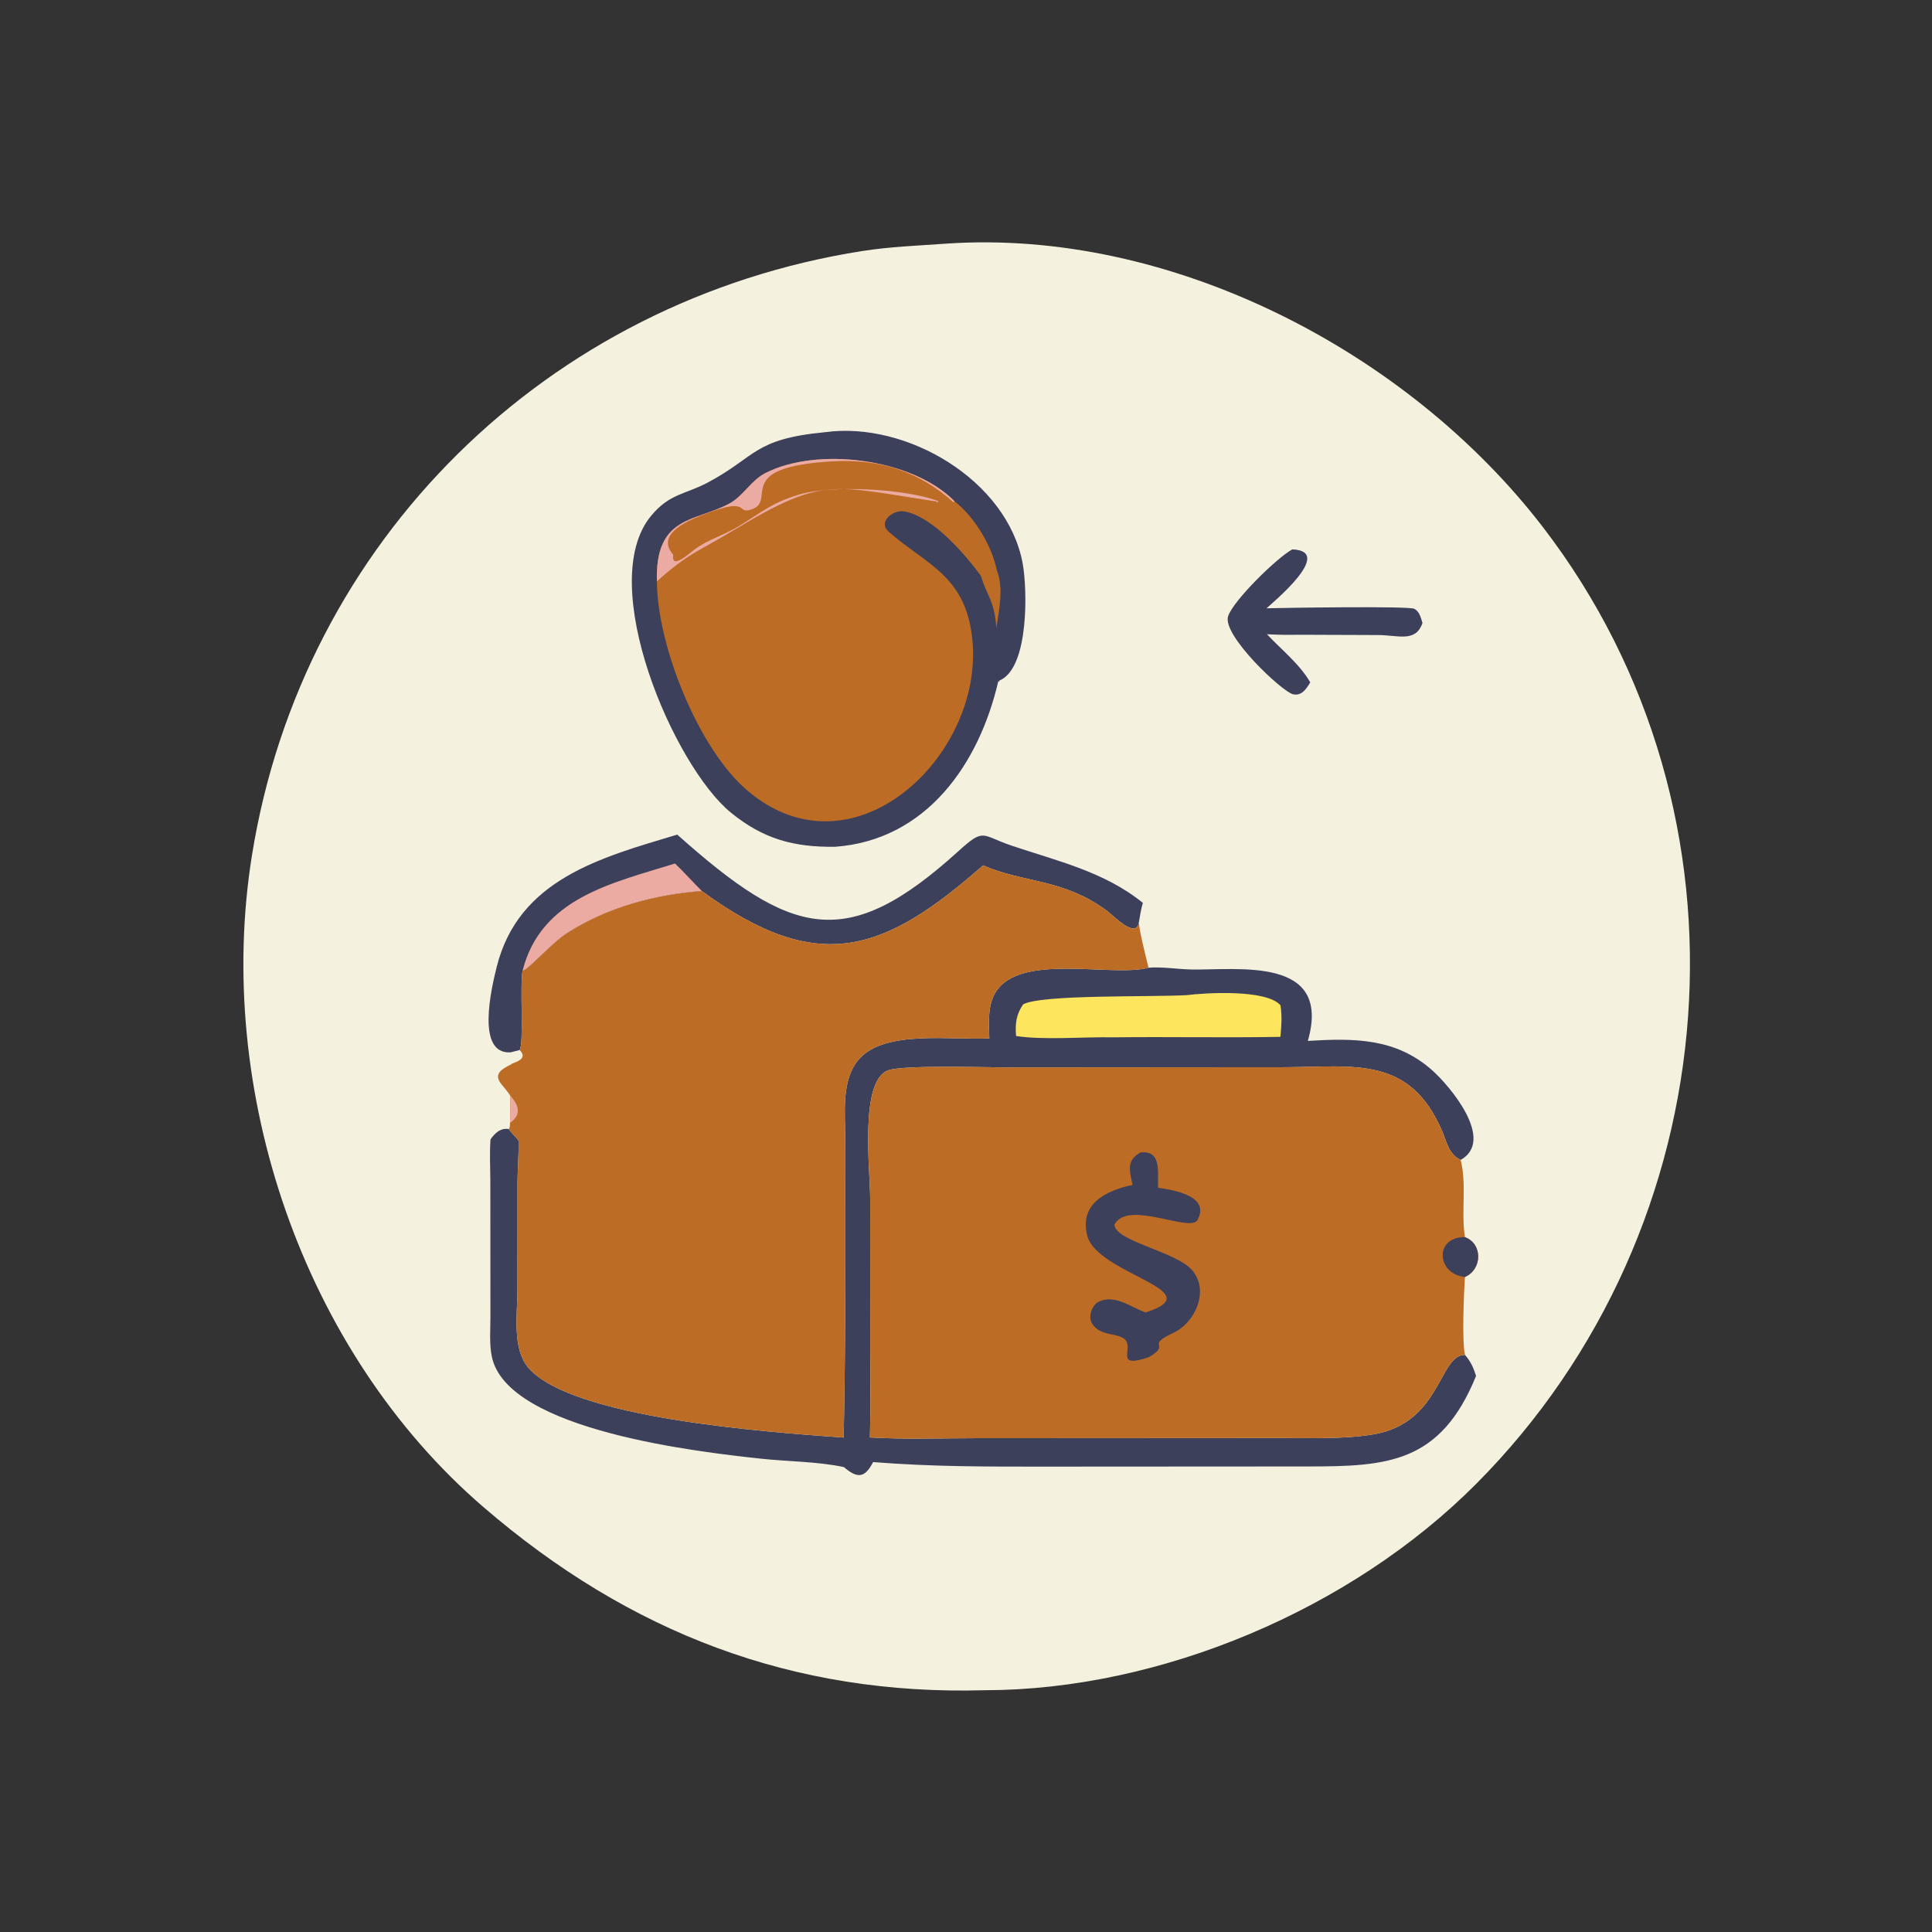 <?xml version="1.0" encoding="utf-8" ?>
<svg xmlns="http://www.w3.org/2000/svg" xmlns:xlink="http://www.w3.org/1999/xlink" width="1024" height="1024">
	<rect width="100%" height="100%" fill="#333333" stroke="none"/>
	<path fill="#F4F1DE" transform="matrix(1.6 -0.001 0.001 1.6 0 0.633)" d="M313.412 80.503C387.738 75.496 466.204 116.193 510.971 174.5C584.136 269.794 573.235 406.663 488.666 491.493C447.261 533.027 384.116 559.677 325.879 559.716C262.479 561.476 208.279 540.73 159.825 498.939C99.984 447.328 70.777 360.858 83.272 283.076C100.023 178.802 181.269 99.232 285.624 82.933C294.808 81.498 304.151 81.166 313.412 80.503Z"/>
	<path fill="#3D405B" transform="matrix(1.6 -0.001 0.001 1.6 0 0.633)" d="M428 181.859C442.405 182.452 420.793 200.009 419.438 201.371C424.859 201.222 466.56 200.597 468.392 201.573C470.142 202.506 470.541 204.531 471.085 206.271C468.839 212.854 462.968 210.265 456.355 210.254L429.645 210.142C426.267 210.226 422.943 210.142 419.569 209.972C424.328 215.074 430.39 219.835 433.894 225.919C432.598 228.062 431.105 230.491 428.194 229.855C424.629 229.077 404.626 210.256 406.701 203.99C408.437 198.745 422.99 184.512 428 181.859Z"/>
	<path fill="#3D405B" transform="matrix(1.6 -0.001 0.001 1.6 0 0.633)" d="M224.171 276.215C262.122 310.108 280.228 315.367 317.283 281.782C325.986 273.894 324.835 276.515 334.78 279.89C349.978 285.048 365.591 288.529 378.406 298.933C377.766 300.986 377.473 303.193 377.087 305.308C376.207 311.129 368.656 303.154 366.676 301.677C352.029 290.751 338.95 292.406 325.492 286.47C292.847 315.082 271.043 323.355 232.312 294.911C216.564 296.119 201.07 300.255 187.621 308.85C182.448 312.157 174.068 321.779 172.927 321.186C171.931 325.976 173.417 345.716 171.889 347.567L168.892 348.317C157.444 348.976 162.516 327.32 164.319 320.079C171.569 290.968 198.851 283.808 224.171 276.215Z"/>
	<path fill="#ECABA2" transform="matrix(1.6 -0.001 0.001 1.6 0 0.633)" d="M223.427 285.79C226.474 288.719 229.314 291.918 232.312 294.911C216.564 296.119 201.07 300.255 187.621 308.85C182.448 312.157 174.068 321.779 172.927 321.186C179.098 297.139 202.613 292.257 223.427 285.79Z"/>
	<path fill="#3D405B" transform="matrix(1.6 -0.001 0.001 1.6 0 0.633)" d="M380.264 320.407C384.986 320.043 389.844 320.93 394.582 321.007C410.235 321.259 441.068 316.645 433.023 344.687C448.242 343.78 462.074 343.688 474.162 354.403C480.145 359.705 495.191 377.608 483.626 384.145C479.671 382.242 479.161 378.505 477.549 374.724C466.859 349.652 448.706 353.259 425.583 353.397L333.268 353.41C326.234 353.406 299.299 352.513 294.025 354.34C284.42 357.667 288.005 387.439 288.005 396.532L288.011 446.241C288.012 456.142 288.171 466.072 287.875 475.967C299.371 476.628 311.038 476.229 322.56 476.229L423.598 476.234C433.465 476.236 444.893 476.671 454.661 475.043C477.161 471.295 476.358 448.542 485.03 448.751C486.949 450.962 487.788 452.945 488.681 455.708C476.888 484.656 459.29 485.66 433.056 485.659L346.459 485.656C326.375 485.654 308.897 485.693 288.919 484.119C286.121 489.61 283.586 489.484 279.238 485.772C270.405 483.884 260.69 483.945 251.693 482.958C232.757 480.879 167.654 473.832 162.635 449.075C161.781 444.865 162.187 440.105 162.186 435.806L162.188 391.006C162.172 386.389 161.906 381.748 162.254 377.142C163.72 375.036 165.605 373.247 168.351 373.728C169.038 375.01 170.659 376.224 171.524 377.55C171.678 382.1 171.212 386.734 171.182 391.299L171.15 426.922C171.154 434.727 169.222 446.621 174.892 452.979C189.618 469.491 252.84 474.099 279.171 475.99C279.738 450.465 279.797 425.553 279.785 399.998L279.763 376.979C279.759 368.504 278.325 357.309 284.481 350.488C293.155 340.878 315.021 344.44 327.512 343.776C327.395 338.701 326.842 332.937 329.654 328.438C337.857 315.313 368.205 323.647 380.264 320.407Z"/>
	<path fill="#FEE55E" transform="matrix(1.6 -0.001 0.001 1.6 0 0.633)" d="M392.871 329.509C399.044 328.726 419.277 327.511 423.96 332.874C424.54 336.447 424.269 339.763 423.932 343.339C405.496 343.661 387.035 343.251 368.594 343.462C358.95 343.256 345.589 344.43 336.374 343.008C336.05 338.97 336.377 335.96 338.706 332.533C344.505 329.217 380.825 330.168 392.871 329.509Z"/>
	<path fill="#3D405B" transform="matrix(1.6 -0.001 0.001 1.6 0 0.633)" d="M273.229 142.941C300.342 139.25 333.634 158.992 338.658 186.471C340.187 194.828 340.809 220.655 331.229 225.12L330.885 225.277L330.907 225.687L330.567 225.437C324.188 252.912 306.722 278.067 276.473 280.286C262.837 280.448 252.695 277.73 241.939 268.941C223.056 253.511 197.03 193.143 215.525 170.675C221.693 163.183 226.833 163.599 234.412 159.568C250.532 150.995 249.381 145.209 273.229 142.941Z"/>
	<path fill="#BC6C25" transform="matrix(1.6 -0.001 0.001 1.6 0 0.633)" d="M217.489 192.311C216.868 170.508 230.108 172.66 241.444 166.601C246.09 164.117 248.64 158.95 253.336 156.528C270.591 147.627 302.094 151.65 316.02 165.765C322.785 171.147 328.389 180.391 330.132 188.851C332.408 194.641 330.814 201.925 329.937 207.835C329.189 198.271 326.754 197.3 324.854 190.619C319.625 183.427 308.582 170.581 299.23 169.178C295.715 168.651 290.585 172.678 294.266 175.914C306.895 187.022 320.076 190.501 322.02 212.173C325.467 250.597 282.221 291.308 247.43 261.655C231.165 247.792 217.563 213.599 217.489 192.311Z"/>
	<path fill="#ECABA2" transform="matrix(1.6 -0.001 0.001 1.6 0 0.633)" d="M217.489 192.311C216.868 170.508 230.108 172.66 241.444 166.601C246.09 164.117 248.64 158.95 253.336 156.528C270.591 147.627 302.094 151.65 316.02 165.765L315.871 166.308C304.509 156.005 291.485 151.797 276.254 152.579C240.817 154.4 258.721 166.329 247.914 168.756C244.543 169.513 246.99 165.299 236.783 168.837C231.313 170.733 216.003 175.661 222.898 183.518C222.121 188.735 228.289 182.987 230.13 181.647C234.44 178.508 239.835 176.95 244.368 174.218C251.975 169.634 255.364 166.366 264.635 163.586C275.353 160.372 300.033 161.656 310.829 165.839L310.827 166L310.525 165.894L310.279 166.518L310.197 165.929C275.557 160.732 272.791 157.36 242.992 175.364C231.372 182.385 228.094 182.837 217.489 192.311Z"/>
	<path fill="#BC6C25" transform="matrix(1.6 -0.001 0.001 1.6 0 0.633)" d="M325.492 286.47C338.95 292.406 352.029 290.751 366.676 301.677C368.656 303.154 376.207 311.129 377.087 305.308C377.115 307.982 379.419 316.87 380.264 320.407C368.205 323.647 337.857 315.313 329.654 328.438C326.842 332.937 327.395 338.701 327.512 343.776C315.021 344.44 293.155 340.878 284.481 350.488C278.325 357.309 279.759 368.504 279.763 376.979L279.785 399.998C279.797 425.553 279.738 450.465 279.171 475.99C252.84 474.099 189.618 469.491 174.892 452.979C169.222 446.621 171.154 434.727 171.15 426.922L171.182 391.299C171.212 386.734 171.678 382.1 171.524 377.55C170.659 376.224 169.038 375.01 168.351 373.728C168.735 373.079 168.692 372.43 168.712 371.701C168.825 368.673 168.879 365.679 168.785 362.648C167.998 361.368 166.954 360.208 166.013 359.038C163.055 355.544 165.83 353.946 168.99 352.349L169.497 351.999C169.602 351.962 169.709 351.926 169.814 351.887L170.333 351.691C172.538 350.872 174.025 349.537 171.889 347.567C173.417 345.716 171.931 325.976 172.927 321.186C174.068 321.779 182.448 312.157 187.621 308.85C201.07 300.255 216.564 296.119 232.312 294.911C271.043 323.355 292.847 315.082 325.492 286.47Z"/>
	<path fill="#ECABA2" transform="matrix(1.6 -0.001 0.001 1.6 0 0.633)" d="M168.785 362.648C171.657 365.841 172.65 368.885 168.712 371.701C168.825 368.673 168.879 365.679 168.785 362.648Z"/>
	<path fill="#BC6C25" transform="matrix(1.6 -0.001 0.001 1.6 0 0.633)" d="M287.875 475.967C288.171 466.072 288.012 456.142 288.011 446.241L288.005 396.532C288.005 387.439 284.42 357.667 294.025 354.34C299.299 352.513 326.234 353.406 333.268 353.41L425.583 353.397C448.706 353.259 466.859 349.652 477.549 374.724C479.161 378.505 479.671 382.242 483.626 384.145C485.698 392.348 483.699 401.431 485.031 409.726C490.975 411.943 490.778 420.431 485.008 422.932C484.67 427.993 483.956 444.573 485.03 448.751C476.358 448.542 477.161 471.295 454.661 475.043C444.893 476.671 433.465 476.236 423.598 476.234L322.56 476.229C311.038 476.229 299.371 476.628 287.875 475.967Z"/>
	<path fill="#3D405B" transform="matrix(1.6 -0.001 0.001 1.6 0 0.633)" d="M485.031 409.726C490.975 411.943 490.778 420.431 485.008 422.932C475.48 421.894 474.9 409.541 485.031 409.726Z"/>
	<path fill="#3D405B" transform="matrix(1.6 -0.001 0.001 1.6 0 0.633)" d="M377.527 381.612C384.704 380.782 383.193 388.255 383.378 393.304C388.335 394.035 400.819 395.952 396.441 403.977C394.069 408.323 373.231 397.116 368.925 405.514C369.01 410.922 389.105 414.436 394.484 420.443C400.558 427.228 395.743 437.982 388.331 441.415C378.814 445.825 388.014 444.936 380.298 449.42C369.172 453.209 374.839 447.152 372.735 443.978C370.805 441.065 363.947 442.905 361.356 438.009C360.19 435.806 361.49 432.09 363.719 431.024C368.94 428.528 374.159 432.751 378.834 434.452L379.248 434.599C401.605 427.452 363.142 421.976 359.907 409.132C357.247 398.569 366.173 394.2 374.932 392.357C373.939 387.736 372.8 384.272 377.527 381.612Z"/>
</svg>
